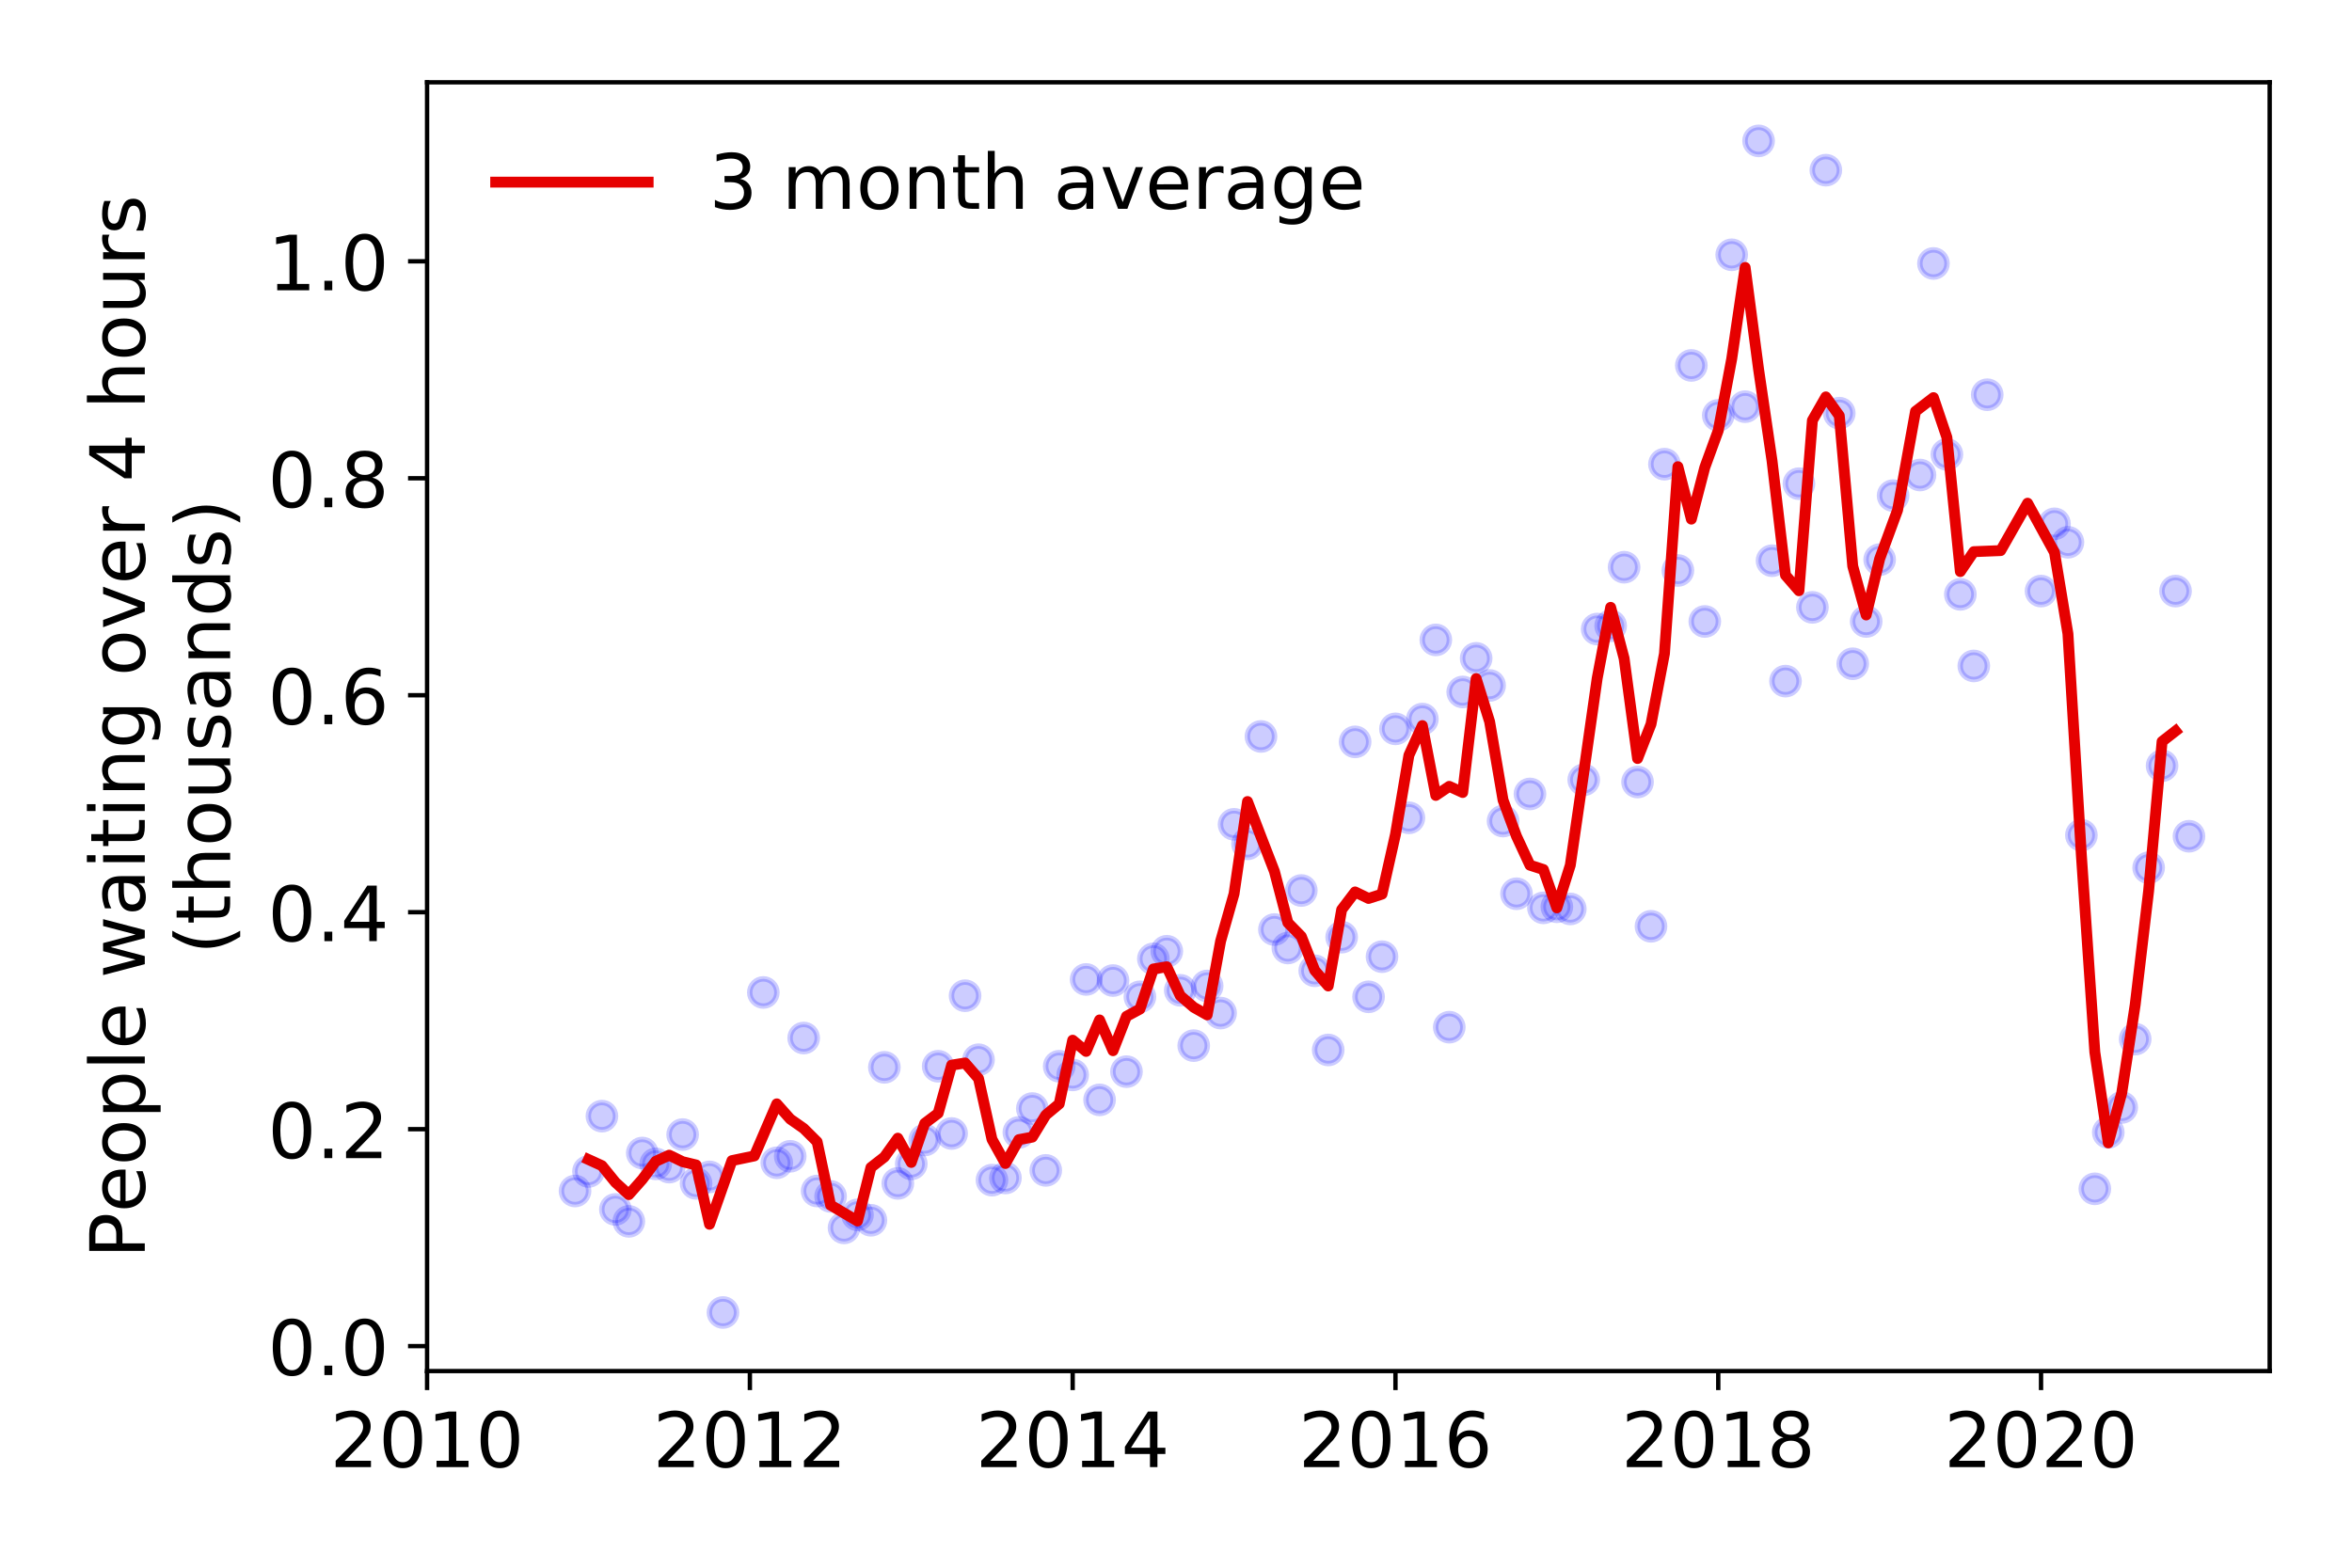 <?xml version="1.0" encoding="utf-8" standalone="no"?>
<!DOCTYPE svg PUBLIC "-//W3C//DTD SVG 1.1//EN"
  "http://www.w3.org/Graphics/SVG/1.1/DTD/svg11.dtd">
<!-- Created with matplotlib (https://matplotlib.org/) -->
<svg height="288pt" version="1.1" viewBox="0 0 432 288" width="432pt" xmlns="http://www.w3.org/2000/svg" xmlns:xlink="http://www.w3.org/1999/xlink">
 <defs>
  <style type="text/css">
*{stroke-linecap:butt;stroke-linejoin:round;}
  </style>
 </defs>
 <g id="figure_1">
  <g id="patch_1">
   <path d="M 0 288 
L 432 288 
L 432 0 
L 0 0 
z
" style="fill:#ffffff;"/>
  </g>
  <g id="axes_1">
   <g id="patch_2">
    <path d="M 78.445 251.88 
L 416.88 251.88 
L 416.88 15.12 
L 78.445 15.12 
z
" style="fill:#ffffff;"/>
   </g>
   <g id="matplotlib.axis_1">
    <g id="xtick_1">
     <g id="line2d_1">
      <defs>
       <path d="M 0 0 
L 0 3.5 
" id="m65ae19425c" style="stroke:#000000;stroke-width:0.8;"/>
      </defs>
      <g>
       <use style="stroke:#000000;stroke-width:0.8;" x="78.445" xlink:href="#m65ae19425c" y="251.88"/>
      </g>
     </g>
     <g id="text_1">
      <!-- 2010 -->
      <defs>
       <path d="M 19.188 8.297 
L 53.609 8.297 
L 53.609 0 
L 7.328 0 
L 7.328 8.297 
Q 12.938 14.109 22.625 23.891 
Q 32.328 33.688 34.812 36.531 
Q 39.547 41.844 41.422 45.531 
Q 43.312 49.219 43.312 52.781 
Q 43.312 58.594 39.234 62.25 
Q 35.156 65.922 28.609 65.922 
Q 23.969 65.922 18.812 64.312 
Q 13.672 62.703 7.812 59.422 
L 7.812 69.391 
Q 13.766 71.781 18.938 73 
Q 24.125 74.219 28.422 74.219 
Q 39.75 74.219 46.484 68.547 
Q 53.219 62.891 53.219 53.422 
Q 53.219 48.922 51.531 44.891 
Q 49.859 40.875 45.406 35.406 
Q 44.188 33.984 37.641 27.219 
Q 31.109 20.453 19.188 8.297 
z
" id="DejaVuSans-50"/>
       <path d="M 31.781 66.406 
Q 24.172 66.406 20.328 58.906 
Q 16.5 51.422 16.5 36.375 
Q 16.5 21.391 20.328 13.891 
Q 24.172 6.391 31.781 6.391 
Q 39.453 6.391 43.281 13.891 
Q 47.125 21.391 47.125 36.375 
Q 47.125 51.422 43.281 58.906 
Q 39.453 66.406 31.781 66.406 
z
M 31.781 74.219 
Q 44.047 74.219 50.516 64.516 
Q 56.984 54.828 56.984 36.375 
Q 56.984 17.969 50.516 8.266 
Q 44.047 -1.422 31.781 -1.422 
Q 19.531 -1.422 13.062 8.266 
Q 6.594 17.969 6.594 36.375 
Q 6.594 54.828 13.062 64.516 
Q 19.531 74.219 31.781 74.219 
z
" id="DejaVuSans-48"/>
       <path d="M 12.406 8.297 
L 28.516 8.297 
L 28.516 63.922 
L 10.984 60.406 
L 10.984 69.391 
L 28.422 72.906 
L 38.281 72.906 
L 38.281 8.297 
L 54.391 8.297 
L 54.391 0 
L 12.406 0 
z
" id="DejaVuSans-49"/>
      </defs>
      <g transform="translate(60.63 269.518)scale(0.14 -0.14)">
       <use xlink:href="#DejaVuSans-50"/>
       <use x="63.623" xlink:href="#DejaVuSans-48"/>
       <use x="127.246" xlink:href="#DejaVuSans-49"/>
       <use x="190.869" xlink:href="#DejaVuSans-48"/>
      </g>
     </g>
    </g>
    <g id="xtick_2">
     <g id="line2d_2">
      <g>
       <use style="stroke:#000000;stroke-width:0.8;" x="137.733" xlink:href="#m65ae19425c" y="251.88"/>
      </g>
     </g>
     <g id="text_2">
      <!-- 2012 -->
      <g transform="translate(119.918 269.518)scale(0.14 -0.14)">
       <use xlink:href="#DejaVuSans-50"/>
       <use x="63.623" xlink:href="#DejaVuSans-48"/>
       <use x="127.246" xlink:href="#DejaVuSans-49"/>
       <use x="190.869" xlink:href="#DejaVuSans-50"/>
      </g>
     </g>
    </g>
    <g id="xtick_3">
     <g id="line2d_3">
      <g>
       <use style="stroke:#000000;stroke-width:0.8;" x="197.021" xlink:href="#m65ae19425c" y="251.88"/>
      </g>
     </g>
     <g id="text_3">
      <!-- 2014 -->
      <defs>
       <path d="M 37.797 64.312 
L 12.891 25.391 
L 37.797 25.391 
z
M 35.203 72.906 
L 47.609 72.906 
L 47.609 25.391 
L 58.016 25.391 
L 58.016 17.188 
L 47.609 17.188 
L 47.609 0 
L 37.797 0 
L 37.797 17.188 
L 4.891 17.188 
L 4.891 26.703 
z
" id="DejaVuSans-52"/>
      </defs>
      <g transform="translate(179.206 269.518)scale(0.14 -0.14)">
       <use xlink:href="#DejaVuSans-50"/>
       <use x="63.623" xlink:href="#DejaVuSans-48"/>
       <use x="127.246" xlink:href="#DejaVuSans-49"/>
       <use x="190.869" xlink:href="#DejaVuSans-52"/>
      </g>
     </g>
    </g>
    <g id="xtick_4">
     <g id="line2d_4">
      <g>
       <use style="stroke:#000000;stroke-width:0.8;" x="256.309" xlink:href="#m65ae19425c" y="251.88"/>
      </g>
     </g>
     <g id="text_4">
      <!-- 2016 -->
      <defs>
       <path d="M 33.016 40.375 
Q 26.375 40.375 22.484 35.828 
Q 18.609 31.297 18.609 23.391 
Q 18.609 15.531 22.484 10.953 
Q 26.375 6.391 33.016 6.391 
Q 39.656 6.391 43.531 10.953 
Q 47.406 15.531 47.406 23.391 
Q 47.406 31.297 43.531 35.828 
Q 39.656 40.375 33.016 40.375 
z
M 52.594 71.297 
L 52.594 62.312 
Q 48.875 64.062 45.094 64.984 
Q 41.312 65.922 37.594 65.922 
Q 27.828 65.922 22.672 59.328 
Q 17.531 52.734 16.797 39.406 
Q 19.672 43.656 24.016 45.922 
Q 28.375 48.188 33.594 48.188 
Q 44.578 48.188 50.953 41.516 
Q 57.328 34.859 57.328 23.391 
Q 57.328 12.156 50.688 5.359 
Q 44.047 -1.422 33.016 -1.422 
Q 20.359 -1.422 13.672 8.266 
Q 6.984 17.969 6.984 36.375 
Q 6.984 53.656 15.188 63.938 
Q 23.391 74.219 37.203 74.219 
Q 40.922 74.219 44.703 73.484 
Q 48.484 72.75 52.594 71.297 
z
" id="DejaVuSans-54"/>
      </defs>
      <g transform="translate(238.494 269.518)scale(0.14 -0.14)">
       <use xlink:href="#DejaVuSans-50"/>
       <use x="63.623" xlink:href="#DejaVuSans-48"/>
       <use x="127.246" xlink:href="#DejaVuSans-49"/>
       <use x="190.869" xlink:href="#DejaVuSans-54"/>
      </g>
     </g>
    </g>
    <g id="xtick_5">
     <g id="line2d_5">
      <g>
       <use style="stroke:#000000;stroke-width:0.8;" x="315.597" xlink:href="#m65ae19425c" y="251.88"/>
      </g>
     </g>
     <g id="text_5">
      <!-- 2018 -->
      <defs>
       <path d="M 31.781 34.625 
Q 24.75 34.625 20.719 30.859 
Q 16.703 27.094 16.703 20.516 
Q 16.703 13.922 20.719 10.156 
Q 24.75 6.391 31.781 6.391 
Q 38.812 6.391 42.859 10.172 
Q 46.922 13.969 46.922 20.516 
Q 46.922 27.094 42.891 30.859 
Q 38.875 34.625 31.781 34.625 
z
M 21.922 38.812 
Q 15.578 40.375 12.031 44.719 
Q 8.5 49.078 8.5 55.328 
Q 8.5 64.062 14.719 69.141 
Q 20.953 74.219 31.781 74.219 
Q 42.672 74.219 48.875 69.141 
Q 55.078 64.062 55.078 55.328 
Q 55.078 49.078 51.531 44.719 
Q 48 40.375 41.703 38.812 
Q 48.828 37.156 52.797 32.312 
Q 56.781 27.484 56.781 20.516 
Q 56.781 9.906 50.312 4.234 
Q 43.844 -1.422 31.781 -1.422 
Q 19.734 -1.422 13.25 4.234 
Q 6.781 9.906 6.781 20.516 
Q 6.781 27.484 10.781 32.312 
Q 14.797 37.156 21.922 38.812 
z
M 18.312 54.391 
Q 18.312 48.734 21.844 45.562 
Q 25.391 42.391 31.781 42.391 
Q 38.141 42.391 41.719 45.562 
Q 45.312 48.734 45.312 54.391 
Q 45.312 60.062 41.719 63.234 
Q 38.141 66.406 31.781 66.406 
Q 25.391 66.406 21.844 63.234 
Q 18.312 60.062 18.312 54.391 
z
" id="DejaVuSans-56"/>
      </defs>
      <g transform="translate(297.782 269.518)scale(0.14 -0.14)">
       <use xlink:href="#DejaVuSans-50"/>
       <use x="63.623" xlink:href="#DejaVuSans-48"/>
       <use x="127.246" xlink:href="#DejaVuSans-49"/>
       <use x="190.869" xlink:href="#DejaVuSans-56"/>
      </g>
     </g>
    </g>
    <g id="xtick_6">
     <g id="line2d_6">
      <g>
       <use style="stroke:#000000;stroke-width:0.8;" x="374.884" xlink:href="#m65ae19425c" y="251.88"/>
      </g>
     </g>
     <g id="text_6">
      <!-- 2020 -->
      <g transform="translate(357.069 269.518)scale(0.14 -0.14)">
       <use xlink:href="#DejaVuSans-50"/>
       <use x="63.623" xlink:href="#DejaVuSans-48"/>
       <use x="127.246" xlink:href="#DejaVuSans-50"/>
       <use x="190.869" xlink:href="#DejaVuSans-48"/>
      </g>
     </g>
    </g>
   </g>
   <g id="matplotlib.axis_2">
    <g id="ytick_1">
     <g id="line2d_7">
      <defs>
       <path d="M 0 0 
L -3.5 0 
" id="mfabce8ce03" style="stroke:#000000;stroke-width:0.8;"/>
      </defs>
      <g>
       <use style="stroke:#000000;stroke-width:0.8;" x="78.445" xlink:href="#mfabce8ce03" y="247.296"/>
      </g>
     </g>
     <g id="text_7">
      <!-- 0.0 -->
      <defs>
       <path d="M 10.688 12.406 
L 21 12.406 
L 21 0 
L 10.688 0 
z
" id="DejaVuSans-46"/>
      </defs>
      <g transform="translate(49.181 252.615)scale(0.14 -0.14)">
       <use xlink:href="#DejaVuSans-48"/>
       <use x="63.623" xlink:href="#DejaVuSans-46"/>
       <use x="95.41" xlink:href="#DejaVuSans-48"/>
      </g>
     </g>
    </g>
    <g id="ytick_2">
     <g id="line2d_8">
      <g>
       <use style="stroke:#000000;stroke-width:0.8;" x="78.445" xlink:href="#mfabce8ce03" y="207.438"/>
      </g>
     </g>
     <g id="text_8">
      <!-- 0.2 -->
      <g transform="translate(49.181 212.757)scale(0.14 -0.14)">
       <use xlink:href="#DejaVuSans-48"/>
       <use x="63.623" xlink:href="#DejaVuSans-46"/>
       <use x="95.41" xlink:href="#DejaVuSans-50"/>
      </g>
     </g>
    </g>
    <g id="ytick_3">
     <g id="line2d_9">
      <g>
       <use style="stroke:#000000;stroke-width:0.8;" x="78.445" xlink:href="#mfabce8ce03" y="167.579"/>
      </g>
     </g>
     <g id="text_9">
      <!-- 0.4 -->
      <g transform="translate(49.181 172.898)scale(0.14 -0.14)">
       <use xlink:href="#DejaVuSans-48"/>
       <use x="63.623" xlink:href="#DejaVuSans-46"/>
       <use x="95.41" xlink:href="#DejaVuSans-52"/>
      </g>
     </g>
    </g>
    <g id="ytick_4">
     <g id="line2d_10">
      <g>
       <use style="stroke:#000000;stroke-width:0.8;" x="78.445" xlink:href="#mfabce8ce03" y="127.721"/>
      </g>
     </g>
     <g id="text_10">
      <!-- 0.6 -->
      <g transform="translate(49.181 133.039)scale(0.14 -0.14)">
       <use xlink:href="#DejaVuSans-48"/>
       <use x="63.623" xlink:href="#DejaVuSans-46"/>
       <use x="95.41" xlink:href="#DejaVuSans-54"/>
      </g>
     </g>
    </g>
    <g id="ytick_5">
     <g id="line2d_11">
      <g>
       <use style="stroke:#000000;stroke-width:0.8;" x="78.445" xlink:href="#mfabce8ce03" y="87.862"/>
      </g>
     </g>
     <g id="text_11">
      <!-- 0.8 -->
      <g transform="translate(49.181 93.181)scale(0.14 -0.14)">
       <use xlink:href="#DejaVuSans-48"/>
       <use x="63.623" xlink:href="#DejaVuSans-46"/>
       <use x="95.41" xlink:href="#DejaVuSans-56"/>
      </g>
     </g>
    </g>
    <g id="ytick_6">
     <g id="line2d_12">
      <g>
       <use style="stroke:#000000;stroke-width:0.8;" x="78.445" xlink:href="#mfabce8ce03" y="48.003"/>
      </g>
     </g>
     <g id="text_12">
      <!-- 1.0 -->
      <g transform="translate(49.181 53.322)scale(0.14 -0.14)">
       <use xlink:href="#DejaVuSans-49"/>
       <use x="63.623" xlink:href="#DejaVuSans-46"/>
       <use x="95.41" xlink:href="#DejaVuSans-48"/>
      </g>
     </g>
    </g>
    <g id="text_13">
     <!-- People waiting over 4 hours -->
     <defs>
      <path d="M 19.672 64.797 
L 19.672 37.406 
L 32.078 37.406 
Q 38.969 37.406 42.719 40.969 
Q 46.484 44.531 46.484 51.125 
Q 46.484 57.672 42.719 61.234 
Q 38.969 64.797 32.078 64.797 
z
M 9.812 72.906 
L 32.078 72.906 
Q 44.344 72.906 50.609 67.359 
Q 56.891 61.812 56.891 51.125 
Q 56.891 40.328 50.609 34.812 
Q 44.344 29.297 32.078 29.297 
L 19.672 29.297 
L 19.672 0 
L 9.812 0 
z
" id="DejaVuSans-80"/>
      <path d="M 56.203 29.594 
L 56.203 25.203 
L 14.891 25.203 
Q 15.484 15.922 20.484 11.062 
Q 25.484 6.203 34.422 6.203 
Q 39.594 6.203 44.453 7.469 
Q 49.312 8.734 54.109 11.281 
L 54.109 2.781 
Q 49.266 0.734 44.188 -0.344 
Q 39.109 -1.422 33.891 -1.422 
Q 20.797 -1.422 13.156 6.188 
Q 5.516 13.812 5.516 26.812 
Q 5.516 40.234 12.766 48.109 
Q 20.016 56 32.328 56 
Q 43.359 56 49.781 48.891 
Q 56.203 41.797 56.203 29.594 
z
M 47.219 32.234 
Q 47.125 39.594 43.094 43.984 
Q 39.062 48.391 32.422 48.391 
Q 24.906 48.391 20.391 44.141 
Q 15.875 39.891 15.188 32.172 
z
" id="DejaVuSans-101"/>
      <path d="M 30.609 48.391 
Q 23.391 48.391 19.188 42.75 
Q 14.984 37.109 14.984 27.297 
Q 14.984 17.484 19.156 11.844 
Q 23.344 6.203 30.609 6.203 
Q 37.797 6.203 41.984 11.859 
Q 46.188 17.531 46.188 27.297 
Q 46.188 37.016 41.984 42.703 
Q 37.797 48.391 30.609 48.391 
z
M 30.609 56 
Q 42.328 56 49.016 48.375 
Q 55.719 40.766 55.719 27.297 
Q 55.719 13.875 49.016 6.219 
Q 42.328 -1.422 30.609 -1.422 
Q 18.844 -1.422 12.172 6.219 
Q 5.516 13.875 5.516 27.297 
Q 5.516 40.766 12.172 48.375 
Q 18.844 56 30.609 56 
z
" id="DejaVuSans-111"/>
      <path d="M 18.109 8.203 
L 18.109 -20.797 
L 9.078 -20.797 
L 9.078 54.688 
L 18.109 54.688 
L 18.109 46.391 
Q 20.953 51.266 25.266 53.625 
Q 29.594 56 35.594 56 
Q 45.562 56 51.781 48.094 
Q 58.016 40.188 58.016 27.297 
Q 58.016 14.406 51.781 6.484 
Q 45.562 -1.422 35.594 -1.422 
Q 29.594 -1.422 25.266 0.953 
Q 20.953 3.328 18.109 8.203 
z
M 48.688 27.297 
Q 48.688 37.203 44.609 42.844 
Q 40.531 48.484 33.406 48.484 
Q 26.266 48.484 22.188 42.844 
Q 18.109 37.203 18.109 27.297 
Q 18.109 17.391 22.188 11.75 
Q 26.266 6.109 33.406 6.109 
Q 40.531 6.109 44.609 11.75 
Q 48.688 17.391 48.688 27.297 
z
" id="DejaVuSans-112"/>
      <path d="M 9.422 75.984 
L 18.406 75.984 
L 18.406 0 
L 9.422 0 
z
" id="DejaVuSans-108"/>
      <path id="DejaVuSans-32"/>
      <path d="M 4.203 54.688 
L 13.188 54.688 
L 24.422 12.016 
L 35.594 54.688 
L 46.188 54.688 
L 57.422 12.016 
L 68.609 54.688 
L 77.594 54.688 
L 63.281 0 
L 52.688 0 
L 40.922 44.828 
L 29.109 0 
L 18.5 0 
z
" id="DejaVuSans-119"/>
      <path d="M 34.281 27.484 
Q 23.391 27.484 19.188 25 
Q 14.984 22.516 14.984 16.5 
Q 14.984 11.719 18.141 8.906 
Q 21.297 6.109 26.703 6.109 
Q 34.188 6.109 38.703 11.406 
Q 43.219 16.703 43.219 25.484 
L 43.219 27.484 
z
M 52.203 31.203 
L 52.203 0 
L 43.219 0 
L 43.219 8.297 
Q 40.141 3.328 35.547 0.953 
Q 30.953 -1.422 24.312 -1.422 
Q 15.922 -1.422 10.953 3.297 
Q 6 8.016 6 15.922 
Q 6 25.141 12.172 29.828 
Q 18.359 34.516 30.609 34.516 
L 43.219 34.516 
L 43.219 35.406 
Q 43.219 41.609 39.141 45 
Q 35.062 48.391 27.688 48.391 
Q 23 48.391 18.547 47.266 
Q 14.109 46.141 10.016 43.891 
L 10.016 52.203 
Q 14.938 54.109 19.578 55.047 
Q 24.219 56 28.609 56 
Q 40.484 56 46.344 49.844 
Q 52.203 43.703 52.203 31.203 
z
" id="DejaVuSans-97"/>
      <path d="M 9.422 54.688 
L 18.406 54.688 
L 18.406 0 
L 9.422 0 
z
M 9.422 75.984 
L 18.406 75.984 
L 18.406 64.594 
L 9.422 64.594 
z
" id="DejaVuSans-105"/>
      <path d="M 18.312 70.219 
L 18.312 54.688 
L 36.812 54.688 
L 36.812 47.703 
L 18.312 47.703 
L 18.312 18.016 
Q 18.312 11.328 20.141 9.422 
Q 21.969 7.516 27.594 7.516 
L 36.812 7.516 
L 36.812 0 
L 27.594 0 
Q 17.188 0 13.234 3.875 
Q 9.281 7.766 9.281 18.016 
L 9.281 47.703 
L 2.688 47.703 
L 2.688 54.688 
L 9.281 54.688 
L 9.281 70.219 
z
" id="DejaVuSans-116"/>
      <path d="M 54.891 33.016 
L 54.891 0 
L 45.906 0 
L 45.906 32.719 
Q 45.906 40.484 42.875 44.328 
Q 39.844 48.188 33.797 48.188 
Q 26.516 48.188 22.312 43.547 
Q 18.109 38.922 18.109 30.906 
L 18.109 0 
L 9.078 0 
L 9.078 54.688 
L 18.109 54.688 
L 18.109 46.188 
Q 21.344 51.125 25.703 53.562 
Q 30.078 56 35.797 56 
Q 45.219 56 50.047 50.172 
Q 54.891 44.344 54.891 33.016 
z
" id="DejaVuSans-110"/>
      <path d="M 45.406 27.984 
Q 45.406 37.75 41.375 43.109 
Q 37.359 48.484 30.078 48.484 
Q 22.859 48.484 18.828 43.109 
Q 14.797 37.75 14.797 27.984 
Q 14.797 18.266 18.828 12.891 
Q 22.859 7.516 30.078 7.516 
Q 37.359 7.516 41.375 12.891 
Q 45.406 18.266 45.406 27.984 
z
M 54.391 6.781 
Q 54.391 -7.172 48.188 -13.984 
Q 42 -20.797 29.203 -20.797 
Q 24.469 -20.797 20.266 -20.094 
Q 16.062 -19.391 12.109 -17.922 
L 12.109 -9.188 
Q 16.062 -11.328 19.922 -12.344 
Q 23.781 -13.375 27.781 -13.375 
Q 36.625 -13.375 41.016 -8.766 
Q 45.406 -4.156 45.406 5.172 
L 45.406 9.625 
Q 42.625 4.781 38.281 2.391 
Q 33.938 0 27.875 0 
Q 17.828 0 11.672 7.656 
Q 5.516 15.328 5.516 27.984 
Q 5.516 40.672 11.672 48.328 
Q 17.828 56 27.875 56 
Q 33.938 56 38.281 53.609 
Q 42.625 51.219 45.406 46.391 
L 45.406 54.688 
L 54.391 54.688 
z
" id="DejaVuSans-103"/>
      <path d="M 2.984 54.688 
L 12.5 54.688 
L 29.594 8.797 
L 46.688 54.688 
L 56.203 54.688 
L 35.688 0 
L 23.484 0 
z
" id="DejaVuSans-118"/>
      <path d="M 41.109 46.297 
Q 39.594 47.172 37.812 47.578 
Q 36.031 48 33.891 48 
Q 26.266 48 22.188 43.047 
Q 18.109 38.094 18.109 28.812 
L 18.109 0 
L 9.078 0 
L 9.078 54.688 
L 18.109 54.688 
L 18.109 46.188 
Q 20.953 51.172 25.484 53.578 
Q 30.031 56 36.531 56 
Q 37.453 56 38.578 55.875 
Q 39.703 55.766 41.062 55.516 
z
" id="DejaVuSans-114"/>
      <path d="M 54.891 33.016 
L 54.891 0 
L 45.906 0 
L 45.906 32.719 
Q 45.906 40.484 42.875 44.328 
Q 39.844 48.188 33.797 48.188 
Q 26.516 48.188 22.312 43.547 
Q 18.109 38.922 18.109 30.906 
L 18.109 0 
L 9.078 0 
L 9.078 75.984 
L 18.109 75.984 
L 18.109 46.188 
Q 21.344 51.125 25.703 53.562 
Q 30.078 56 35.797 56 
Q 45.219 56 50.047 50.172 
Q 54.891 44.344 54.891 33.016 
z
" id="DejaVuSans-104"/>
      <path d="M 8.5 21.578 
L 8.5 54.688 
L 17.484 54.688 
L 17.484 21.922 
Q 17.484 14.156 20.5 10.266 
Q 23.531 6.391 29.594 6.391 
Q 36.859 6.391 41.078 11.031 
Q 45.312 15.672 45.312 23.688 
L 45.312 54.688 
L 54.297 54.688 
L 54.297 0 
L 45.312 0 
L 45.312 8.406 
Q 42.047 3.422 37.719 1 
Q 33.406 -1.422 27.688 -1.422 
Q 18.266 -1.422 13.375 4.438 
Q 8.5 10.297 8.5 21.578 
z
M 31.109 56 
z
" id="DejaVuSans-117"/>
      <path d="M 44.281 53.078 
L 44.281 44.578 
Q 40.484 46.531 36.375 47.5 
Q 32.281 48.484 27.875 48.484 
Q 21.188 48.484 17.844 46.438 
Q 14.5 44.391 14.5 40.281 
Q 14.5 37.156 16.891 35.375 
Q 19.281 33.594 26.516 31.984 
L 29.594 31.297 
Q 39.156 29.25 43.188 25.516 
Q 47.219 21.781 47.219 15.094 
Q 47.219 7.469 41.188 3.016 
Q 35.156 -1.422 24.609 -1.422 
Q 20.219 -1.422 15.453 -0.562 
Q 10.688 0.297 5.422 2 
L 5.422 11.281 
Q 10.406 8.688 15.234 7.391 
Q 20.062 6.109 24.812 6.109 
Q 31.156 6.109 34.562 8.281 
Q 37.984 10.453 37.984 14.406 
Q 37.984 18.062 35.516 20.016 
Q 33.062 21.969 24.703 23.781 
L 21.578 24.516 
Q 13.234 26.266 9.516 29.906 
Q 5.812 33.547 5.812 39.891 
Q 5.812 47.609 11.281 51.797 
Q 16.75 56 26.812 56 
Q 31.781 56 36.172 55.266 
Q 40.578 54.547 44.281 53.078 
z
" id="DejaVuSans-115"/>
     </defs>
     <g transform="translate(26.592 231.175)rotate(-90)scale(0.14 -0.14)">
      <use xlink:href="#DejaVuSans-80"/>
      <use x="60.256" xlink:href="#DejaVuSans-101"/>
      <use x="121.779" xlink:href="#DejaVuSans-111"/>
      <use x="182.961" xlink:href="#DejaVuSans-112"/>
      <use x="246.438" xlink:href="#DejaVuSans-108"/>
      <use x="274.221" xlink:href="#DejaVuSans-101"/>
      <use x="335.744" xlink:href="#DejaVuSans-32"/>
      <use x="367.531" xlink:href="#DejaVuSans-119"/>
      <use x="449.318" xlink:href="#DejaVuSans-97"/>
      <use x="510.598" xlink:href="#DejaVuSans-105"/>
      <use x="538.381" xlink:href="#DejaVuSans-116"/>
      <use x="577.59" xlink:href="#DejaVuSans-105"/>
      <use x="605.373" xlink:href="#DejaVuSans-110"/>
      <use x="668.752" xlink:href="#DejaVuSans-103"/>
      <use x="732.229" xlink:href="#DejaVuSans-32"/>
      <use x="764.016" xlink:href="#DejaVuSans-111"/>
      <use x="825.197" xlink:href="#DejaVuSans-118"/>
      <use x="884.377" xlink:href="#DejaVuSans-101"/>
      <use x="945.9" xlink:href="#DejaVuSans-114"/>
      <use x="987.014" xlink:href="#DejaVuSans-32"/>
      <use x="1018.801" xlink:href="#DejaVuSans-52"/>
      <use x="1082.424" xlink:href="#DejaVuSans-32"/>
      <use x="1114.211" xlink:href="#DejaVuSans-104"/>
      <use x="1177.59" xlink:href="#DejaVuSans-111"/>
      <use x="1238.771" xlink:href="#DejaVuSans-117"/>
      <use x="1302.15" xlink:href="#DejaVuSans-114"/>
      <use x="1343.264" xlink:href="#DejaVuSans-115"/>
     </g>
     <!-- (thousands) -->
     <defs>
      <path d="M 31 75.875 
Q 24.469 64.656 21.281 53.656 
Q 18.109 42.672 18.109 31.391 
Q 18.109 20.125 21.312 9.062 
Q 24.516 -2 31 -13.188 
L 23.188 -13.188 
Q 15.875 -1.703 12.234 9.375 
Q 8.594 20.453 8.594 31.391 
Q 8.594 42.281 12.203 53.312 
Q 15.828 64.359 23.188 75.875 
z
" id="DejaVuSans-40"/>
      <path d="M 45.406 46.391 
L 45.406 75.984 
L 54.391 75.984 
L 54.391 0 
L 45.406 0 
L 45.406 8.203 
Q 42.578 3.328 38.25 0.953 
Q 33.938 -1.422 27.875 -1.422 
Q 17.969 -1.422 11.734 6.484 
Q 5.516 14.406 5.516 27.297 
Q 5.516 40.188 11.734 48.094 
Q 17.969 56 27.875 56 
Q 33.938 56 38.25 53.625 
Q 42.578 51.266 45.406 46.391 
z
M 14.797 27.297 
Q 14.797 17.391 18.875 11.75 
Q 22.953 6.109 30.078 6.109 
Q 37.203 6.109 41.297 11.75 
Q 45.406 17.391 45.406 27.297 
Q 45.406 37.203 41.297 42.844 
Q 37.203 48.484 30.078 48.484 
Q 22.953 48.484 18.875 42.844 
Q 14.797 37.203 14.797 27.297 
z
" id="DejaVuSans-100"/>
      <path d="M 8.016 75.875 
L 15.828 75.875 
Q 23.141 64.359 26.781 53.312 
Q 30.422 42.281 30.422 31.391 
Q 30.422 20.453 26.781 9.375 
Q 23.141 -1.703 15.828 -13.188 
L 8.016 -13.188 
Q 14.5 -2 17.703 9.062 
Q 20.906 20.125 20.906 31.391 
Q 20.906 42.672 17.703 53.656 
Q 14.5 64.656 8.016 75.875 
z
" id="DejaVuSans-41"/>
     </defs>
     <g transform="translate(42.269 175.325)rotate(-90)scale(0.14 -0.14)">
      <use xlink:href="#DejaVuSans-40"/>
      <use x="39.014" xlink:href="#DejaVuSans-116"/>
      <use x="78.223" xlink:href="#DejaVuSans-104"/>
      <use x="141.602" xlink:href="#DejaVuSans-111"/>
      <use x="202.783" xlink:href="#DejaVuSans-117"/>
      <use x="266.162" xlink:href="#DejaVuSans-115"/>
      <use x="318.262" xlink:href="#DejaVuSans-97"/>
      <use x="379.541" xlink:href="#DejaVuSans-110"/>
      <use x="442.92" xlink:href="#DejaVuSans-100"/>
      <use x="506.396" xlink:href="#DejaVuSans-115"/>
      <use x="558.496" xlink:href="#DejaVuSans-41"/>
     </g>
    </g>
   </g>
   <g id="line2d_13">
    <defs>
     <path d="M 0 2.5 
C 0.663 2.5 1.299 2.237 1.768 1.768 
C 2.237 1.299 2.5 0.663 2.5 0 
C 2.5 -0.663 2.237 -1.299 1.768 -1.768 
C 1.299 -2.237 0.663 -2.5 0 -2.5 
C -0.663 -2.5 -1.299 -2.237 -1.768 -1.768 
C -2.237 -1.299 -2.5 -0.663 -2.5 0 
C -2.5 0.663 -2.237 1.299 -1.768 1.768 
C -1.299 2.237 -0.663 2.5 0 2.5 
z
" id="mc2b7eaf0ab" style="stroke:#0000ff;stroke-opacity:0.2;"/>
    </defs>
    <g clip-path="url(#p118f157779)">
     <use style="fill:#0000ff;fill-opacity:0.2;stroke:#0000ff;stroke-opacity:0.2;" x="402.058" xlink:href="#mc2b7eaf0ab" y="153.629"/>
     <use style="fill:#0000ff;fill-opacity:0.2;stroke:#0000ff;stroke-opacity:0.2;" x="399.588" xlink:href="#mc2b7eaf0ab" y="108.588"/>
     <use style="fill:#0000ff;fill-opacity:0.2;stroke:#0000ff;stroke-opacity:0.2;" x="397.117" xlink:href="#mc2b7eaf0ab" y="140.675"/>
     <use style="fill:#0000ff;fill-opacity:0.2;stroke:#0000ff;stroke-opacity:0.2;" x="394.647" xlink:href="#mc2b7eaf0ab" y="159.408"/>
     <use style="fill:#0000ff;fill-opacity:0.2;stroke:#0000ff;stroke-opacity:0.2;" x="392.177" xlink:href="#mc2b7eaf0ab" y="190.896"/>
     <use style="fill:#0000ff;fill-opacity:0.2;stroke:#0000ff;stroke-opacity:0.2;" x="389.706" xlink:href="#mc2b7eaf0ab" y="203.452"/>
     <use style="fill:#0000ff;fill-opacity:0.2;stroke:#0000ff;stroke-opacity:0.2;" x="387.236" xlink:href="#mc2b7eaf0ab" y="208.036"/>
     <use style="fill:#0000ff;fill-opacity:0.2;stroke:#0000ff;stroke-opacity:0.2;" x="384.766" xlink:href="#mc2b7eaf0ab" y="218.399"/>
     <use style="fill:#0000ff;fill-opacity:0.2;stroke:#0000ff;stroke-opacity:0.2;" x="382.295" xlink:href="#mc2b7eaf0ab" y="153.429"/>
     <use style="fill:#0000ff;fill-opacity:0.2;stroke:#0000ff;stroke-opacity:0.2;" x="379.825" xlink:href="#mc2b7eaf0ab" y="99.62"/>
     <use style="fill:#0000ff;fill-opacity:0.2;stroke:#0000ff;stroke-opacity:0.2;" x="377.355" xlink:href="#mc2b7eaf0ab" y="96.232"/>
     <use style="fill:#0000ff;fill-opacity:0.2;stroke:#0000ff;stroke-opacity:0.2;" x="374.884" xlink:href="#mc2b7eaf0ab" y="108.588"/>
     <use style="fill:#0000ff;fill-opacity:0.2;stroke:#0000ff;stroke-opacity:0.2;" x="365.003" xlink:href="#mc2b7eaf0ab" y="72.516"/>
     <use style="fill:#0000ff;fill-opacity:0.2;stroke:#0000ff;stroke-opacity:0.2;" x="362.533" xlink:href="#mc2b7eaf0ab" y="122.34"/>
     <use style="fill:#0000ff;fill-opacity:0.2;stroke:#0000ff;stroke-opacity:0.2;" x="360.062" xlink:href="#mc2b7eaf0ab" y="109.186"/>
     <use style="fill:#0000ff;fill-opacity:0.2;stroke:#0000ff;stroke-opacity:0.2;" x="357.592" xlink:href="#mc2b7eaf0ab" y="83.477"/>
     <use style="fill:#0000ff;fill-opacity:0.2;stroke:#0000ff;stroke-opacity:0.2;" x="355.122" xlink:href="#mc2b7eaf0ab" y="48.402"/>
     <use style="fill:#0000ff;fill-opacity:0.2;stroke:#0000ff;stroke-opacity:0.2;" x="352.651" xlink:href="#mc2b7eaf0ab" y="87.264"/>
     <use style="fill:#0000ff;fill-opacity:0.2;stroke:#0000ff;stroke-opacity:0.2;" x="347.711" xlink:href="#mc2b7eaf0ab" y="91.051"/>
     <use style="fill:#0000ff;fill-opacity:0.2;stroke:#0000ff;stroke-opacity:0.2;" x="345.24" xlink:href="#mc2b7eaf0ab" y="102.809"/>
     <use style="fill:#0000ff;fill-opacity:0.2;stroke:#0000ff;stroke-opacity:0.2;" x="342.77" xlink:href="#mc2b7eaf0ab" y="114.169"/>
     <use style="fill:#0000ff;fill-opacity:0.2;stroke:#0000ff;stroke-opacity:0.2;" x="340.3" xlink:href="#mc2b7eaf0ab" y="121.941"/>
     <use style="fill:#0000ff;fill-opacity:0.2;stroke:#0000ff;stroke-opacity:0.2;" x="337.829" xlink:href="#mc2b7eaf0ab" y="75.904"/>
     <use style="fill:#0000ff;fill-opacity:0.2;stroke:#0000ff;stroke-opacity:0.2;" x="335.359" xlink:href="#mc2b7eaf0ab" y="31.263"/>
     <use style="fill:#0000ff;fill-opacity:0.2;stroke:#0000ff;stroke-opacity:0.2;" x="332.889" xlink:href="#mc2b7eaf0ab" y="111.578"/>
     <use style="fill:#0000ff;fill-opacity:0.2;stroke:#0000ff;stroke-opacity:0.2;" x="330.419" xlink:href="#mc2b7eaf0ab" y="88.858"/>
     <use style="fill:#0000ff;fill-opacity:0.2;stroke:#0000ff;stroke-opacity:0.2;" x="327.948" xlink:href="#mc2b7eaf0ab" y="125.13"/>
     <use style="fill:#0000ff;fill-opacity:0.2;stroke:#0000ff;stroke-opacity:0.2;" x="325.478" xlink:href="#mc2b7eaf0ab" y="103.008"/>
     <use style="fill:#0000ff;fill-opacity:0.2;stroke:#0000ff;stroke-opacity:0.2;" x="323.008" xlink:href="#mc2b7eaf0ab" y="25.882"/>
     <use style="fill:#0000ff;fill-opacity:0.2;stroke:#0000ff;stroke-opacity:0.2;" x="320.537" xlink:href="#mc2b7eaf0ab" y="74.709"/>
     <use style="fill:#0000ff;fill-opacity:0.2;stroke:#0000ff;stroke-opacity:0.2;" x="318.067" xlink:href="#mc2b7eaf0ab" y="46.808"/>
     <use style="fill:#0000ff;fill-opacity:0.2;stroke:#0000ff;stroke-opacity:0.2;" x="315.597" xlink:href="#mc2b7eaf0ab" y="76.303"/>
     <use style="fill:#0000ff;fill-opacity:0.2;stroke:#0000ff;stroke-opacity:0.2;" x="313.126" xlink:href="#mc2b7eaf0ab" y="114.169"/>
     <use style="fill:#0000ff;fill-opacity:0.2;stroke:#0000ff;stroke-opacity:0.2;" x="310.656" xlink:href="#mc2b7eaf0ab" y="67.135"/>
     <use style="fill:#0000ff;fill-opacity:0.2;stroke:#0000ff;stroke-opacity:0.2;" x="308.186" xlink:href="#mc2b7eaf0ab" y="104.802"/>
     <use style="fill:#0000ff;fill-opacity:0.2;stroke:#0000ff;stroke-opacity:0.2;" x="305.715" xlink:href="#mc2b7eaf0ab" y="85.271"/>
     <use style="fill:#0000ff;fill-opacity:0.2;stroke:#0000ff;stroke-opacity:0.2;" x="303.245" xlink:href="#mc2b7eaf0ab" y="170.17"/>
     <use style="fill:#0000ff;fill-opacity:0.2;stroke:#0000ff;stroke-opacity:0.2;" x="300.775" xlink:href="#mc2b7eaf0ab" y="143.664"/>
     <use style="fill:#0000ff;fill-opacity:0.2;stroke:#0000ff;stroke-opacity:0.2;" x="298.304" xlink:href="#mc2b7eaf0ab" y="104.204"/>
     <use style="fill:#0000ff;fill-opacity:0.2;stroke:#0000ff;stroke-opacity:0.2;" x="295.834" xlink:href="#mc2b7eaf0ab" y="114.966"/>
     <use style="fill:#0000ff;fill-opacity:0.2;stroke:#0000ff;stroke-opacity:0.2;" x="293.364" xlink:href="#mc2b7eaf0ab" y="115.564"/>
     <use style="fill:#0000ff;fill-opacity:0.2;stroke:#0000ff;stroke-opacity:0.2;" x="290.893" xlink:href="#mc2b7eaf0ab" y="143.265"/>
     <use style="fill:#0000ff;fill-opacity:0.2;stroke:#0000ff;stroke-opacity:0.2;" x="288.423" xlink:href="#mc2b7eaf0ab" y="166.981"/>
     <use style="fill:#0000ff;fill-opacity:0.2;stroke:#0000ff;stroke-opacity:0.2;" x="285.953" xlink:href="#mc2b7eaf0ab" y="166.583"/>
     <use style="fill:#0000ff;fill-opacity:0.2;stroke:#0000ff;stroke-opacity:0.2;" x="283.482" xlink:href="#mc2b7eaf0ab" y="166.782"/>
     <use style="fill:#0000ff;fill-opacity:0.2;stroke:#0000ff;stroke-opacity:0.2;" x="281.012" xlink:href="#mc2b7eaf0ab" y="145.856"/>
     <use style="fill:#0000ff;fill-opacity:0.2;stroke:#0000ff;stroke-opacity:0.2;" x="278.542" xlink:href="#mc2b7eaf0ab" y="164.191"/>
     <use style="fill:#0000ff;fill-opacity:0.2;stroke:#0000ff;stroke-opacity:0.2;" x="276.071" xlink:href="#mc2b7eaf0ab" y="150.838"/>
     <use style="fill:#0000ff;fill-opacity:0.2;stroke:#0000ff;stroke-opacity:0.2;" x="273.601" xlink:href="#mc2b7eaf0ab" y="125.927"/>
     <use style="fill:#0000ff;fill-opacity:0.2;stroke:#0000ff;stroke-opacity:0.2;" x="271.131" xlink:href="#mc2b7eaf0ab" y="120.945"/>
     <use style="fill:#0000ff;fill-opacity:0.2;stroke:#0000ff;stroke-opacity:0.2;" x="268.66" xlink:href="#mc2b7eaf0ab" y="127.123"/>
     <use style="fill:#0000ff;fill-opacity:0.2;stroke:#0000ff;stroke-opacity:0.2;" x="266.19" xlink:href="#mc2b7eaf0ab" y="188.704"/>
     <use style="fill:#0000ff;fill-opacity:0.2;stroke:#0000ff;stroke-opacity:0.2;" x="263.72" xlink:href="#mc2b7eaf0ab" y="117.557"/>
     <use style="fill:#0000ff;fill-opacity:0.2;stroke:#0000ff;stroke-opacity:0.2;" x="261.249" xlink:href="#mc2b7eaf0ab" y="132.105"/>
     <use style="fill:#0000ff;fill-opacity:0.2;stroke:#0000ff;stroke-opacity:0.2;" x="258.779" xlink:href="#mc2b7eaf0ab" y="150.241"/>
     <use style="fill:#0000ff;fill-opacity:0.2;stroke:#0000ff;stroke-opacity:0.2;" x="256.309" xlink:href="#mc2b7eaf0ab" y="133.899"/>
     <use style="fill:#0000ff;fill-opacity:0.2;stroke:#0000ff;stroke-opacity:0.2;" x="253.838" xlink:href="#mc2b7eaf0ab" y="175.75"/>
     <use style="fill:#0000ff;fill-opacity:0.2;stroke:#0000ff;stroke-opacity:0.2;" x="251.368" xlink:href="#mc2b7eaf0ab" y="183.124"/>
     <use style="fill:#0000ff;fill-opacity:0.2;stroke:#0000ff;stroke-opacity:0.2;" x="248.898" xlink:href="#mc2b7eaf0ab" y="136.29"/>
     <use style="fill:#0000ff;fill-opacity:0.2;stroke:#0000ff;stroke-opacity:0.2;" x="246.427" xlink:href="#mc2b7eaf0ab" y="172.163"/>
     <use style="fill:#0000ff;fill-opacity:0.2;stroke:#0000ff;stroke-opacity:0.2;" x="243.957" xlink:href="#mc2b7eaf0ab" y="192.889"/>
     <use style="fill:#0000ff;fill-opacity:0.2;stroke:#0000ff;stroke-opacity:0.2;" x="241.487" xlink:href="#mc2b7eaf0ab" y="178.341"/>
     <use style="fill:#0000ff;fill-opacity:0.2;stroke:#0000ff;stroke-opacity:0.2;" x="239.016" xlink:href="#mc2b7eaf0ab" y="163.593"/>
     <use style="fill:#0000ff;fill-opacity:0.2;stroke:#0000ff;stroke-opacity:0.2;" x="236.546" xlink:href="#mc2b7eaf0ab" y="174.156"/>
     <use style="fill:#0000ff;fill-opacity:0.2;stroke:#0000ff;stroke-opacity:0.2;" x="234.076" xlink:href="#mc2b7eaf0ab" y="170.768"/>
     <use style="fill:#0000ff;fill-opacity:0.2;stroke:#0000ff;stroke-opacity:0.2;" x="231.605" xlink:href="#mc2b7eaf0ab" y="135.294"/>
     <use style="fill:#0000ff;fill-opacity:0.2;stroke:#0000ff;stroke-opacity:0.2;" x="229.135" xlink:href="#mc2b7eaf0ab" y="155.024"/>
     <use style="fill:#0000ff;fill-opacity:0.2;stroke:#0000ff;stroke-opacity:0.2;" x="226.665" xlink:href="#mc2b7eaf0ab" y="151.436"/>
     <use style="fill:#0000ff;fill-opacity:0.2;stroke:#0000ff;stroke-opacity:0.2;" x="224.194" xlink:href="#mc2b7eaf0ab" y="186.113"/>
     <use style="fill:#0000ff;fill-opacity:0.2;stroke:#0000ff;stroke-opacity:0.2;" x="221.724" xlink:href="#mc2b7eaf0ab" y="181.131"/>
     <use style="fill:#0000ff;fill-opacity:0.2;stroke:#0000ff;stroke-opacity:0.2;" x="219.254" xlink:href="#mc2b7eaf0ab" y="192.092"/>
     <use style="fill:#0000ff;fill-opacity:0.2;stroke:#0000ff;stroke-opacity:0.2;" x="216.783" xlink:href="#mc2b7eaf0ab" y="181.928"/>
     <use style="fill:#0000ff;fill-opacity:0.2;stroke:#0000ff;stroke-opacity:0.2;" x="214.313" xlink:href="#mc2b7eaf0ab" y="174.754"/>
     <use style="fill:#0000ff;fill-opacity:0.2;stroke:#0000ff;stroke-opacity:0.2;" x="211.843" xlink:href="#mc2b7eaf0ab" y="176.149"/>
     <use style="fill:#0000ff;fill-opacity:0.2;stroke:#0000ff;stroke-opacity:0.2;" x="209.372" xlink:href="#mc2b7eaf0ab" y="183.124"/>
     <use style="fill:#0000ff;fill-opacity:0.2;stroke:#0000ff;stroke-opacity:0.2;" x="206.902" xlink:href="#mc2b7eaf0ab" y="196.875"/>
     <use style="fill:#0000ff;fill-opacity:0.2;stroke:#0000ff;stroke-opacity:0.2;" x="204.432" xlink:href="#mc2b7eaf0ab" y="180.135"/>
     <use style="fill:#0000ff;fill-opacity:0.2;stroke:#0000ff;stroke-opacity:0.2;" x="201.961" xlink:href="#mc2b7eaf0ab" y="202.057"/>
     <use style="fill:#0000ff;fill-opacity:0.2;stroke:#0000ff;stroke-opacity:0.2;" x="199.491" xlink:href="#mc2b7eaf0ab" y="179.935"/>
     <use style="fill:#0000ff;fill-opacity:0.2;stroke:#0000ff;stroke-opacity:0.2;" x="197.021" xlink:href="#mc2b7eaf0ab" y="197.473"/>
     <use style="fill:#0000ff;fill-opacity:0.2;stroke:#0000ff;stroke-opacity:0.2;" x="194.55" xlink:href="#mc2b7eaf0ab" y="195.879"/>
     <use style="fill:#0000ff;fill-opacity:0.2;stroke:#0000ff;stroke-opacity:0.2;" x="192.08" xlink:href="#mc2b7eaf0ab" y="215.011"/>
     <use style="fill:#0000ff;fill-opacity:0.2;stroke:#0000ff;stroke-opacity:0.2;" x="189.61" xlink:href="#mc2b7eaf0ab" y="203.651"/>
     <use style="fill:#0000ff;fill-opacity:0.2;stroke:#0000ff;stroke-opacity:0.2;" x="187.139" xlink:href="#mc2b7eaf0ab" y="208.036"/>
     <use style="fill:#0000ff;fill-opacity:0.2;stroke:#0000ff;stroke-opacity:0.2;" x="184.669" xlink:href="#mc2b7eaf0ab" y="216.406"/>
     <use style="fill:#0000ff;fill-opacity:0.2;stroke:#0000ff;stroke-opacity:0.2;" x="182.199" xlink:href="#mc2b7eaf0ab" y="216.804"/>
     <use style="fill:#0000ff;fill-opacity:0.2;stroke:#0000ff;stroke-opacity:0.2;" x="179.728" xlink:href="#mc2b7eaf0ab" y="194.683"/>
     <use style="fill:#0000ff;fill-opacity:0.2;stroke:#0000ff;stroke-opacity:0.2;" x="177.258" xlink:href="#mc2b7eaf0ab" y="182.925"/>
     <use style="fill:#0000ff;fill-opacity:0.2;stroke:#0000ff;stroke-opacity:0.2;" x="174.788" xlink:href="#mc2b7eaf0ab" y="208.235"/>
     <use style="fill:#0000ff;fill-opacity:0.2;stroke:#0000ff;stroke-opacity:0.2;" x="172.317" xlink:href="#mc2b7eaf0ab" y="195.879"/>
     <use style="fill:#0000ff;fill-opacity:0.2;stroke:#0000ff;stroke-opacity:0.2;" x="169.847" xlink:href="#mc2b7eaf0ab" y="209.431"/>
     <use style="fill:#0000ff;fill-opacity:0.2;stroke:#0000ff;stroke-opacity:0.2;" x="167.377" xlink:href="#mc2b7eaf0ab" y="213.815"/>
     <use style="fill:#0000ff;fill-opacity:0.2;stroke:#0000ff;stroke-opacity:0.2;" x="164.906" xlink:href="#mc2b7eaf0ab" y="217.402"/>
     <use style="fill:#0000ff;fill-opacity:0.2;stroke:#0000ff;stroke-opacity:0.2;" x="162.436" xlink:href="#mc2b7eaf0ab" y="196.078"/>
     <use style="fill:#0000ff;fill-opacity:0.2;stroke:#0000ff;stroke-opacity:0.2;" x="159.966" xlink:href="#mc2b7eaf0ab" y="224.178"/>
     <use style="fill:#0000ff;fill-opacity:0.2;stroke:#0000ff;stroke-opacity:0.2;" x="157.496" xlink:href="#mc2b7eaf0ab" y="223.182"/>
     <use style="fill:#0000ff;fill-opacity:0.2;stroke:#0000ff;stroke-opacity:0.2;" x="155.025" xlink:href="#mc2b7eaf0ab" y="225.573"/>
     <use style="fill:#0000ff;fill-opacity:0.2;stroke:#0000ff;stroke-opacity:0.2;" x="152.555" xlink:href="#mc2b7eaf0ab" y="219.794"/>
     <use style="fill:#0000ff;fill-opacity:0.2;stroke:#0000ff;stroke-opacity:0.2;" x="150.085" xlink:href="#mc2b7eaf0ab" y="218.797"/>
     <use style="fill:#0000ff;fill-opacity:0.2;stroke:#0000ff;stroke-opacity:0.2;" x="147.614" xlink:href="#mc2b7eaf0ab" y="190.697"/>
     <use style="fill:#0000ff;fill-opacity:0.2;stroke:#0000ff;stroke-opacity:0.2;" x="145.144" xlink:href="#mc2b7eaf0ab" y="212.42"/>
     <use style="fill:#0000ff;fill-opacity:0.2;stroke:#0000ff;stroke-opacity:0.2;" x="142.674" xlink:href="#mc2b7eaf0ab" y="213.616"/>
     <use style="fill:#0000ff;fill-opacity:0.2;stroke:#0000ff;stroke-opacity:0.2;" x="140.203" xlink:href="#mc2b7eaf0ab" y="182.327"/>
     <use style="fill:#0000ff;fill-opacity:0.2;stroke:#0000ff;stroke-opacity:0.2;" x="132.792" xlink:href="#mc2b7eaf0ab" y="241.118"/>
     <use style="fill:#0000ff;fill-opacity:0.2;stroke:#0000ff;stroke-opacity:0.2;" x="130.322" xlink:href="#mc2b7eaf0ab" y="216.207"/>
     <use style="fill:#0000ff;fill-opacity:0.2;stroke:#0000ff;stroke-opacity:0.2;" x="127.852" xlink:href="#mc2b7eaf0ab" y="217.402"/>
     <use style="fill:#0000ff;fill-opacity:0.2;stroke:#0000ff;stroke-opacity:0.2;" x="125.381" xlink:href="#mc2b7eaf0ab" y="208.434"/>
     <use style="fill:#0000ff;fill-opacity:0.2;stroke:#0000ff;stroke-opacity:0.2;" x="122.911" xlink:href="#mc2b7eaf0ab" y="214.413"/>
     <use style="fill:#0000ff;fill-opacity:0.2;stroke:#0000ff;stroke-opacity:0.2;" x="120.441" xlink:href="#mc2b7eaf0ab" y="213.815"/>
     <use style="fill:#0000ff;fill-opacity:0.2;stroke:#0000ff;stroke-opacity:0.2;" x="117.97" xlink:href="#mc2b7eaf0ab" y="211.822"/>
     <use style="fill:#0000ff;fill-opacity:0.2;stroke:#0000ff;stroke-opacity:0.2;" x="115.5" xlink:href="#mc2b7eaf0ab" y="224.378"/>
     <use style="fill:#0000ff;fill-opacity:0.2;stroke:#0000ff;stroke-opacity:0.2;" x="113.03" xlink:href="#mc2b7eaf0ab" y="222.185"/>
     <use style="fill:#0000ff;fill-opacity:0.2;stroke:#0000ff;stroke-opacity:0.2;" x="110.559" xlink:href="#mc2b7eaf0ab" y="205.046"/>
     <use style="fill:#0000ff;fill-opacity:0.2;stroke:#0000ff;stroke-opacity:0.2;" x="108.089" xlink:href="#mc2b7eaf0ab" y="215.21"/>
     <use style="fill:#0000ff;fill-opacity:0.2;stroke:#0000ff;stroke-opacity:0.2;" x="105.619" xlink:href="#mc2b7eaf0ab" y="218.797"/>
    </g>
   </g>
   <g id="line2d_14">
    <path clip-path="url(#p118f157779)" d="M 399.588 134.297 
L 397.117 136.224 
L 394.647 163.66 
L 392.177 184.585 
L 389.706 200.795 
L 387.236 209.962 
L 384.766 193.288 
L 382.295 157.149 
L 379.825 116.427 
L 377.355 101.48 
L 372.414 92.446 
L 367.473 101.148 
L 362.533 101.347 
L 360.062 105.001 
L 357.592 80.355 
L 355.122 73.048 
L 351.828 75.572 
L 348.534 93.708 
L 345.24 102.676 
L 342.77 112.973 
L 340.3 104.005 
L 337.829 76.369 
L 335.359 72.915 
L 332.889 77.233 
L 330.419 108.522 
L 327.948 105.665 
L 325.478 84.673 
L 323.008 67.866 
L 320.537 49.133 
L 318.067 65.94 
L 315.597 79.093 
L 313.126 85.869 
L 310.656 95.369 
L 308.186 85.736 
L 305.715 120.081 
L 303.245 133.035 
L 300.775 139.346 
L 298.304 120.945 
L 295.834 111.578 
L 293.364 124.598 
L 290.893 141.937 
L 288.423 158.943 
L 285.953 166.782 
L 283.482 159.74 
L 281.012 158.943 
L 278.542 153.629 
L 276.071 146.985 
L 273.601 132.57 
L 271.131 124.665 
L 268.66 145.59 
L 266.19 144.461 
L 263.72 146.122 
L 261.249 133.301 
L 258.779 138.748 
L 256.309 153.296 
L 253.838 164.258 
L 251.368 165.055 
L 248.898 163.859 
L 246.427 167.114 
L 243.957 181.131 
L 241.487 178.274 
L 239.016 172.03 
L 236.546 169.506 
L 234.076 160.072 
L 231.605 153.695 
L 229.135 147.251 
L 226.665 164.191 
L 224.194 172.894 
L 221.724 186.445 
L 219.254 185.05 
L 216.783 182.925 
L 214.313 177.61 
L 211.843 178.009 
L 209.372 185.383 
L 206.902 186.711 
L 204.432 193.022 
L 201.961 187.376 
L 199.491 193.155 
L 197.021 191.096 
L 194.55 202.788 
L 192.08 204.847 
L 189.61 208.899 
L 187.139 209.364 
L 184.669 213.749 
L 182.199 209.298 
L 179.728 198.137 
L 177.258 195.281 
L 174.788 195.679 
L 172.317 204.515 
L 169.847 206.375 
L 167.377 213.549 
L 164.906 209.098 
L 162.436 212.553 
L 159.966 214.479 
L 157.496 224.311 
L 155.025 222.85 
L 152.555 221.388 
L 150.085 209.763 
L 147.614 207.305 
L 145.144 205.578 
L 142.674 202.788 
L 138.556 212.354 
L 134.439 213.217 
L 130.322 224.909 
L 127.852 214.014 
L 125.381 213.416 
L 122.911 212.221 
L 120.441 213.35 
L 117.97 216.672 
L 115.5 219.462 
L 113.03 217.203 
L 110.559 214.147 
L 108.089 213.018 
" style="fill:none;stroke:#e60000;stroke-linecap:square;stroke-width:2;"/>
   </g>
   <g id="patch_3">
    <path d="M 78.445 251.88 
L 78.445 15.12 
" style="fill:none;stroke:#000000;stroke-linecap:square;stroke-linejoin:miter;stroke-width:0.8;"/>
   </g>
   <g id="patch_4">
    <path d="M 416.88 251.88 
L 416.88 15.12 
" style="fill:none;stroke:#000000;stroke-linecap:square;stroke-linejoin:miter;stroke-width:0.8;"/>
   </g>
   <g id="patch_5">
    <path d="M 78.445 251.88 
L 416.88 251.88 
" style="fill:none;stroke:#000000;stroke-linecap:square;stroke-linejoin:miter;stroke-width:0.8;"/>
   </g>
   <g id="patch_6">
    <path d="M 78.445 15.12 
L 416.88 15.12 
" style="fill:none;stroke:#000000;stroke-linecap:square;stroke-linejoin:miter;stroke-width:0.8;"/>
   </g>
   <g id="legend_1">
    <g id="line2d_15">
     <path d="M 91.045 33.458 
L 119.045 33.458 
" style="fill:none;stroke:#e60000;stroke-linecap:square;stroke-width:2;"/>
    </g>
    <g id="line2d_16"/>
    <g id="text_14">
     <!-- 3 month average -->
     <defs>
      <path d="M 40.578 39.312 
Q 47.656 37.797 51.625 33 
Q 55.609 28.219 55.609 21.188 
Q 55.609 10.406 48.188 4.484 
Q 40.766 -1.422 27.094 -1.422 
Q 22.516 -1.422 17.656 -0.516 
Q 12.797 0.391 7.625 2.203 
L 7.625 11.719 
Q 11.719 9.328 16.594 8.109 
Q 21.484 6.891 26.812 6.891 
Q 36.078 6.891 40.938 10.547 
Q 45.797 14.203 45.797 21.188 
Q 45.797 27.641 41.281 31.266 
Q 36.766 34.906 28.719 34.906 
L 20.219 34.906 
L 20.219 43.016 
L 29.109 43.016 
Q 36.375 43.016 40.234 45.922 
Q 44.094 48.828 44.094 54.297 
Q 44.094 59.906 40.109 62.906 
Q 36.141 65.922 28.719 65.922 
Q 24.656 65.922 20.016 65.031 
Q 15.375 64.156 9.812 62.312 
L 9.812 71.094 
Q 15.438 72.656 20.344 73.438 
Q 25.25 74.219 29.594 74.219 
Q 40.828 74.219 47.359 69.109 
Q 53.906 64.016 53.906 55.328 
Q 53.906 49.266 50.438 45.094 
Q 46.969 40.922 40.578 39.312 
z
" id="DejaVuSans-51"/>
      <path d="M 52 44.188 
Q 55.375 50.25 60.062 53.125 
Q 64.75 56 71.094 56 
Q 79.641 56 84.281 50.016 
Q 88.922 44.047 88.922 33.016 
L 88.922 0 
L 79.891 0 
L 79.891 32.719 
Q 79.891 40.578 77.094 44.375 
Q 74.312 48.188 68.609 48.188 
Q 61.625 48.188 57.562 43.547 
Q 53.516 38.922 53.516 30.906 
L 53.516 0 
L 44.484 0 
L 44.484 32.719 
Q 44.484 40.625 41.703 44.406 
Q 38.922 48.188 33.109 48.188 
Q 26.219 48.188 22.156 43.531 
Q 18.109 38.875 18.109 30.906 
L 18.109 0 
L 9.078 0 
L 9.078 54.688 
L 18.109 54.688 
L 18.109 46.188 
Q 21.188 51.219 25.484 53.609 
Q 29.781 56 35.688 56 
Q 41.656 56 45.828 52.969 
Q 50 49.953 52 44.188 
z
" id="DejaVuSans-109"/>
     </defs>
     <g transform="translate(130.245 38.358)scale(0.14 -0.14)">
      <use xlink:href="#DejaVuSans-51"/>
      <use x="63.623" xlink:href="#DejaVuSans-32"/>
      <use x="95.41" xlink:href="#DejaVuSans-109"/>
      <use x="192.822" xlink:href="#DejaVuSans-111"/>
      <use x="254.004" xlink:href="#DejaVuSans-110"/>
      <use x="317.383" xlink:href="#DejaVuSans-116"/>
      <use x="356.592" xlink:href="#DejaVuSans-104"/>
      <use x="419.971" xlink:href="#DejaVuSans-32"/>
      <use x="451.758" xlink:href="#DejaVuSans-97"/>
      <use x="513.037" xlink:href="#DejaVuSans-118"/>
      <use x="572.217" xlink:href="#DejaVuSans-101"/>
      <use x="633.74" xlink:href="#DejaVuSans-114"/>
      <use x="674.854" xlink:href="#DejaVuSans-97"/>
      <use x="736.133" xlink:href="#DejaVuSans-103"/>
      <use x="799.609" xlink:href="#DejaVuSans-101"/>
     </g>
    </g>
   </g>
  </g>
 </g>
 <defs>
  <clipPath id="p118f157779">
   <rect height="236.76" width="338.435" x="78.445" y="15.12"/>
  </clipPath>
 </defs>
</svg>
